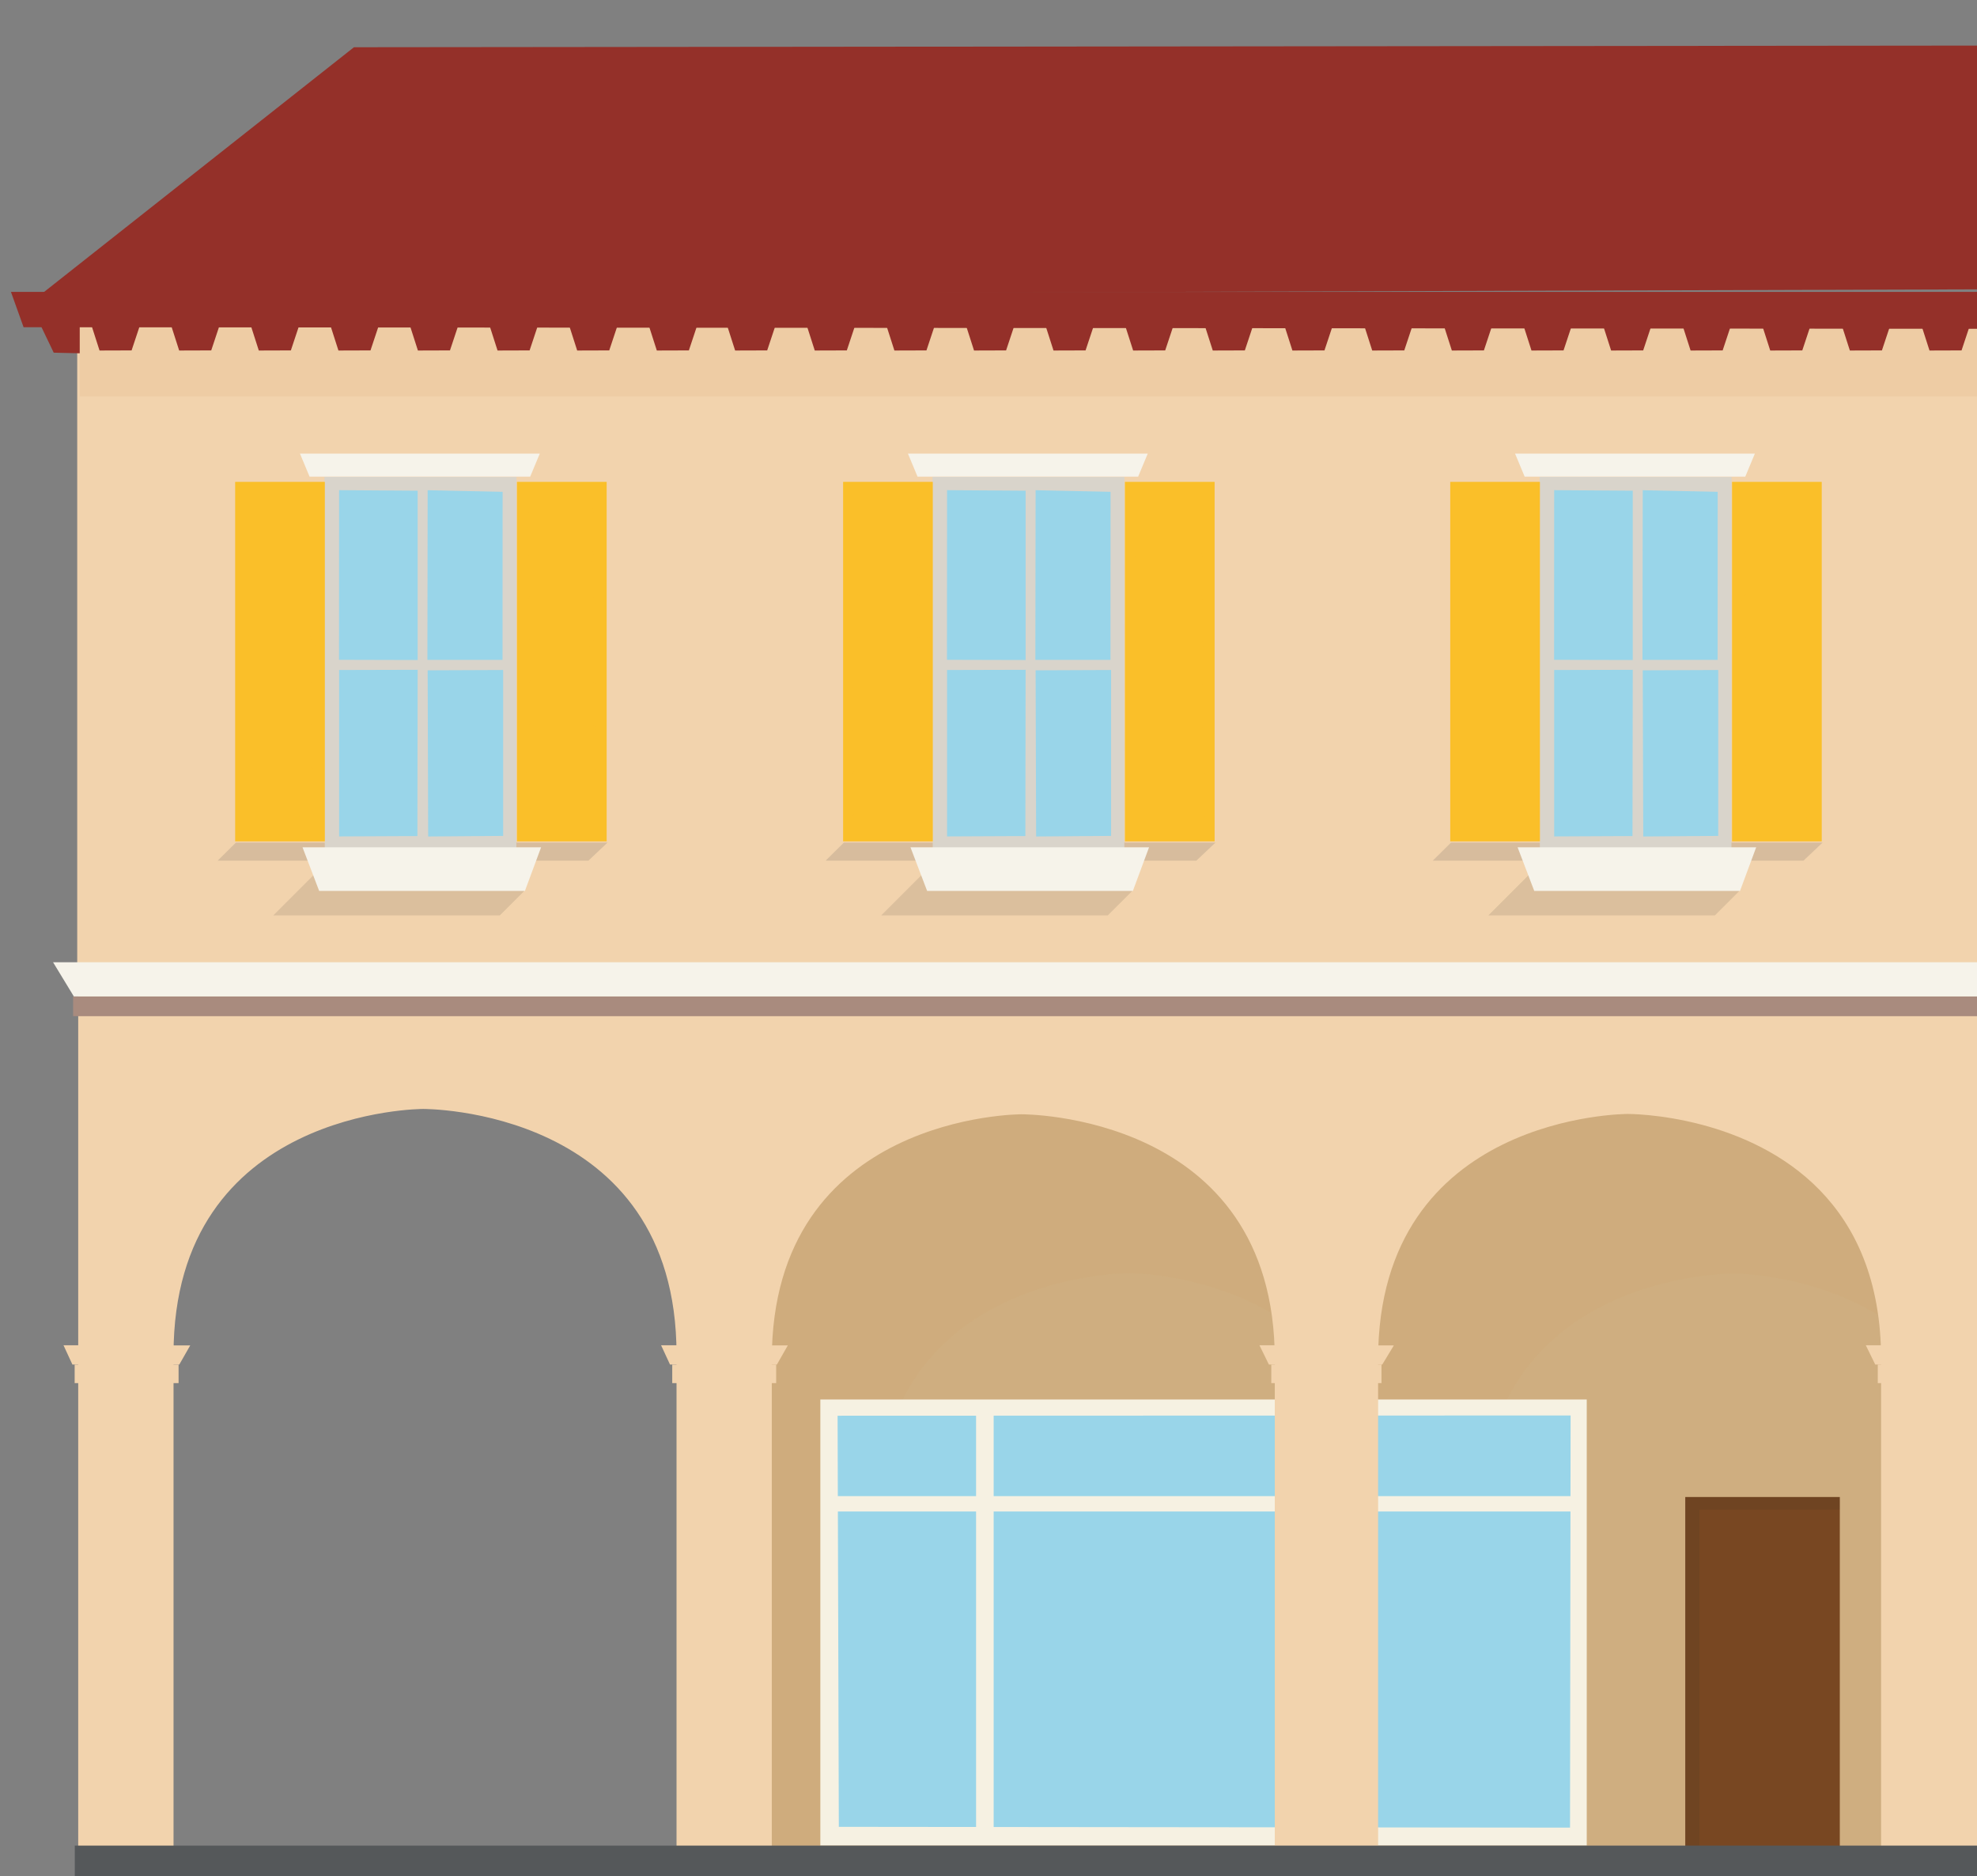 <?xml version="1.0" encoding="UTF-8" standalone="no"?>
<!DOCTYPE svg PUBLIC "-//W3C//DTD SVG 1.1//EN" "http://www.w3.org/Graphics/SVG/1.1/DTD/svg11.dtd">
<svg width="100%" height="100%" viewBox="0 0 980 930" version="1.1" xmlns="http://www.w3.org/2000/svg" xmlns:xlink="http://www.w3.org/1999/xlink" xml:space="preserve" xmlns:serif="http://www.serif.com/" style="fill-rule:evenodd;clip-rule:evenodd;stroke-linejoin:round;stroke-miterlimit:2;">
    <rect x="0" y="0" width="980" height="930" fill="#808080" stroke="none"/>
    <g id="arcade-right" transform="matrix(-1.27,0,0,1.27,980.237,0.36)">
        <g id="upstairs-wall" serif:id="upstairs wall" transform="matrix(1,0,0,1.032,0,-4.015)">
            <rect x="0" y="126.681" width="741.312" height="247.192" style="fill:rgb(242,211,173);stroke:rgb(242,211,173);stroke-width:0.78px;"/>
        </g>
        <rect id="ground-floor-wall" serif:id="ground floor wall" x="0" y="384.373" width="494.72" height="336.181" style="fill:rgb(207,174,128);"/>
        <g id="door">
            <rect x="53.734" y="583.957" width="60.314" height="136.597" style="fill:rgb(120,71,34);"/>
            <g transform="matrix(-1,0,0,1,167.813,0)">
                <path d="M114.079,588.892L114.048,583.957L53.734,583.957L53.734,720.554L59.32,720.554L59.32,588.892L114.079,588.892Z" style="fill:rgb(42,42,41);fill-opacity:0.12;"/>
            </g>
        </g>
        <path id="shadow" d="M507.207,402.652L507.207,720L429.523,720.554L429.523,592.321C429.523,530.404 388.901,508.535 359.812,500.814C343.588,496.507 330.951,496.603 330.951,496.603C330.951,496.603 233.862,496.439 233.862,592.321L233.862,719.993L193.67,719.993L193.67,592.448C193.67,495.998 95.096,496.73 95.096,496.73C95.096,496.73 50.75,496.664 22,526.218L22,405.942L507.207,402.652Z" style="fill:rgb(205,152,99);fill-opacity:0.08;"/>
        <g id="window" transform="matrix(1,0,0,1,2002.83,541.589)">
            <g transform="matrix(26.391,0,0,1.042,-13769.5,-571.837)">
                <rect x="451.638" y="552.919" width="11.335" height="167.081" style="fill:rgb(246,241,226);"/>
            </g>
            <g transform="matrix(-25.241,0,0,0.922,9841.88,-492.142)">
                <path d="M462.973,545.211L451.638,545.319L451.657,719.339L462.964,719.664L462.973,545.211Z" style="fill:rgb(153,213,233);"/>
            </g>
            <g transform="matrix(1.004,0,0,1,-2003.18,-541.589)">
                <rect x="158.172" y="583.609" width="286.914" height="6" style="fill:rgb(246,241,226);"/>
            </g>
            <g transform="matrix(1,0,0,1.074,-2002.83,-591.954)">
                <rect x="384" y="559.3" width="6.867" height="152.315" style="fill:rgb(246,241,226);"/>
            </g>
        </g>
        <g id="arches">
            <path d="M-0.001,384.372L-0.001,720.554L37.618,720.554L37.618,530.177C37.618,468.26 78.378,446.391 107.565,438.669C123.845,434.363 136.524,434.458 136.524,434.458C136.524,434.458 233.942,434.294 233.942,530.177L233.942,720.554L274.271,720.554L274.271,530.304C274.271,433.853 373.179,434.585 373.179,434.585C373.179,434.585 470.597,434.421 470.597,530.304L470.597,720.554L507.78,720.554L507.78,528.226C507.78,431.775 606.687,432.507 606.687,432.507C606.687,432.507 704.106,432.343 704.106,528.226L704.106,720.554L741.312,720.554L741.312,384.372L-0.001,384.372Z" style="fill:rgb(242,211,173);"/>
            <g>
                <g transform="matrix(2.266,0,0,2.266,208.993,487.747)">
                    <path d="M10.3,19.652L29.822,19.64L31.451,16.316L8.3,16.347L10.3,19.651L10.3,19.652Z" style="fill:rgb(242,211,173);fill-rule:nonzero;"/>
                </g>
                <g transform="matrix(1.088,0,0,1,-22.249,0)">
                    <rect x="234.255" y="532.28" width="39.537" height="7.221" style="fill:rgb(242,211,173);"/>
                </g>
            </g>
            <g transform="matrix(0.943,0,0,1,249.526,0)">
                <g transform="matrix(2.266,0,0,2.266,208.993,487.747)">
                    <path d="M10.3,19.652L29.822,19.64L31.451,16.316L8.3,16.347L10.3,19.651L10.3,19.652Z" style="fill:rgb(242,211,173);fill-rule:nonzero;"/>
                </g>
                <g transform="matrix(1.088,0,0,1,-22.249,0)">
                    <rect x="234.255" y="532.28" width="39.537" height="7.221" style="fill:rgb(242,211,173);"/>
                </g>
            </g>
            <g transform="matrix(0.943,0,0,1,482.776,0)">
                <g transform="matrix(2.266,0,0,2.266,208.993,487.747)">
                    <path d="M10.3,19.652L29.822,19.64L31.451,16.316L8.3,16.347L10.3,19.651L10.3,19.652Z" style="fill:rgb(242,211,173);fill-rule:nonzero;"/>
                </g>
                <g transform="matrix(1.088,0,0,1,-22.249,0)">
                    <rect x="234.255" y="532.28" width="39.537" height="7.221" style="fill:rgb(242,211,173);"/>
                </g>
            </g>
            <g transform="matrix(1,0,0,1,-236.667,0)">
                <g transform="matrix(2.266,0,0,2.266,208.993,487.747)">
                    <path d="M12.211,19.651L29.822,19.64L31.451,16.316L12.211,16.347L12.211,19.651Z" style="fill:rgb(242,211,173);fill-rule:nonzero;"/>
                </g>
                <g transform="matrix(0.983,0,0,1,6.442,0)">
                    <rect x="234.255" y="532.28" width="39.537" height="7.221" style="fill:rgb(242,211,173);"/>
                </g>
            </g>
        </g>
        <g id="floor-divider" serif:id="floor divider" transform="matrix(1.129,0,0,0.635,-252.81,-388.652)">
            <g transform="matrix(0.888,0,0,1.575,223.999,618.521)">
                <rect x="-0.001" y="384.372" width="741.313" height="7.768" style="fill:rgb(169,139,126);"/>
            </g>
            <path d="M224,1203L889.228,1203L882.047,1224L224,1224L224,1203Z" style="fill:rgb(246,243,234);fill-rule:nonzero;"/>
        </g>
        <g id="window1" serif:id="window" transform="matrix(1,0,0,1,501.524,134.31)">
            <g transform="matrix(-0.5,0,0,0.5,436.368,-319.701)">
                <path d="M516.286,1027.88L502.01,1042L791.42,1042L806.347,1027.88L516.286,1027.88Z" style="fill:rgb(10,23,35);fill-opacity:0.12;fill-rule:nonzero;"/>
            </g>
            <g transform="matrix(1.044,0,0,1.055,-3.012,-372.057)">
                <path d="M140.388,539.055L68.755,539.196L68.711,401.545L140.479,401.481L140.388,539.055Z" style="fill:rgb(217,212,203);fill-rule:nonzero;"/>
            </g>
            <g transform="matrix(-1,0,0,1,576.599,-127.31)">
                <path d="M502.663,318.946L473.403,319.175L473.203,254.321L502.663,254.2L502.663,318.946ZM469.203,319.008L438.637,319.153L438.637,254.2L469.303,254.121L469.203,319.008ZM502.431,250.237L473.103,250.239L473.203,184.032L502.459,184.658L502.431,250.237ZM469.303,250.299L438.603,250.216L438.637,184.011L469.303,184.221L469.303,250.299Z" style="fill:rgb(153,213,233);fill-rule:nonzero;"/>
            </g>
            <g transform="matrix(-1,0,0,1,212.725,-326.128)">
                <path d="M147.812,535.555L146.94,539.352L137.478,548.803L49.061,548.803L71.435,526.428L147.812,535.555Z" style="fill:rgb(42,42,41);fill-opacity:0.12;fill-rule:nonzero;"/>
            </g>
            <g transform="matrix(1,0,0,1,-1,-326.128)">
                <path d="M146.747,539.221L66.426,539.221L60.121,522.219L153.236,522.219L146.747,539.221Z" style="fill:rgb(246,243,234);fill-rule:nonzero;"/>
            </g>
            <g transform="matrix(1,0,0,1,0,-350.125)">
                <path d="M153.236,392.553L149.488,401.545L63.373,401.545L59.625,392.553L153.236,392.553Z" style="fill:rgb(246,243,234);fill-rule:nonzero;"/>
            </g>
            <g>
                <g transform="matrix(0.5,0,0,0.917,-225.47,-749.826)">
                    <rect x="738" y="876" width="70" height="153" style="fill:rgb(250,191,41);"/>
                </g>
                <g transform="matrix(1,0,0,1,1.926,8.667)">
                    <g transform="matrix(0.5,0,0,0.5,-117.171,-387.603)">
                        <path d="M580.568,892.532L576.716,884.661L529.716,884.55L524.533,893.094L580.568,892.532Z" style="fill:rgb(250,191,41);fill-rule:nonzero;"/>
                    </g>
                    <g transform="matrix(0.5,0,0,0.5,-117.171,-335.603)">
                        <path d="M580.568,1021.93L576.716,1014.06L529.716,1013.95L524.533,1022.49L580.568,1021.93Z" style="fill:rgb(250,191,41);fill-rule:nonzero;"/>
                    </g>
                    <g transform="matrix(0.5,0,0,0.5,-117.171,-339.334)">
                        <path d="M580.568,996.05L576.716,988.179L529.716,988.068L524.533,996.612L580.568,996.05Z" style="fill:rgb(250,191,41);fill-rule:nonzero;"/>
                    </g>
                    <g transform="matrix(0.5,0,0,0.5,-117.171,-359.737)">
                        <path d="M580.568,970.17L576.716,962.299L529.716,962.188L524.533,970.732L580.568,970.17Z" style="fill:rgb(250,191,41);fill-rule:nonzero;"/>
                    </g>
                    <g transform="matrix(0.5,0,0,0.5,-117.171,-363.469)">
                        <path d="M580.568,944.291L576.716,936.42L529.716,936.309L524.533,944.853L580.568,944.291Z" style="fill:rgb(250,191,41);fill-rule:nonzero;"/>
                    </g>
                    <g transform="matrix(0.5,0,0,0.5,-117.171,-383.871)">
                        <path d="M580.568,918.412L576.716,910.541L529.716,910.43L524.533,918.974L580.568,918.412Z" style="fill:rgb(250,191,41);fill-rule:nonzero;"/>
                    </g>
                    <g transform="matrix(0.5,0,0,0.5,-117.171,-367.2)">
                        <path d="M580.568,918.412L576.716,910.541L529.716,910.43L524.533,918.974L580.568,918.412Z" style="fill:rgb(250,191,41);fill-rule:nonzero;"/>
                    </g>
                    <g transform="matrix(0.5,0,0,0.5,-117.171,-317.187)">
                        <path d="M580.568,918.412L576.716,910.541L529.716,910.43L524.533,918.974L580.568,918.412Z" style="fill:rgb(250,191,41);fill-rule:nonzero;"/>
                    </g>
                </g>
            </g>
            <g transform="matrix(1,0,0,1,1.574,8.667)">
                <g transform="matrix(0.5,0,0,0.917,-227.044,-758.492)">
                    <rect x="518" y="876" width="70" height="153" style="fill:rgb(250,191,41);"/>
                </g>
                <g transform="matrix(1,0,0,1,0.352,0)">
                    <g transform="matrix(0.5,0,0,0.5,-227.171,-387.603)">
                        <path d="M580.568,892.532L576.716,884.661L529.716,884.55L524.533,893.094L580.568,892.532Z" style="fill:rgb(250,191,41);fill-rule:nonzero;"/>
                    </g>
                    <g transform="matrix(0.5,0,0,0.5,-227.171,-335.603)">
                        <path d="M580.568,1021.93L576.716,1014.06L529.716,1013.95L524.533,1022.49L580.568,1021.93Z" style="fill:rgb(250,191,41);fill-rule:nonzero;"/>
                    </g>
                    <g transform="matrix(0.5,0,0,0.5,-227.171,-339.334)">
                        <path d="M580.568,996.05L576.716,988.179L529.716,988.068L524.533,996.612L580.568,996.05Z" style="fill:rgb(250,191,41);fill-rule:nonzero;"/>
                    </g>
                    <g transform="matrix(0.5,0,0,0.5,-227.171,-359.737)">
                        <path d="M580.568,970.17L576.716,962.299L529.716,962.188L524.533,970.732L580.568,970.17Z" style="fill:rgb(250,191,41);fill-rule:nonzero;"/>
                    </g>
                    <g transform="matrix(0.5,0,0,0.5,-227.171,-363.469)">
                        <path d="M580.568,944.291L576.716,936.42L529.716,936.309L524.533,944.853L580.568,944.291Z" style="fill:rgb(250,191,41);fill-rule:nonzero;"/>
                    </g>
                    <g transform="matrix(0.5,0,0,0.5,-227.171,-383.871)">
                        <path d="M580.568,918.412L576.716,910.541L529.716,910.43L524.533,918.974L580.568,918.412Z" style="fill:rgb(250,191,41);fill-rule:nonzero;"/>
                    </g>
                    <g transform="matrix(0.5,0,0,0.5,-227.171,-367.2)">
                        <path d="M580.568,918.412L576.716,910.541L529.716,910.43L524.533,918.974L580.568,918.412Z" style="fill:rgb(250,191,41);fill-rule:nonzero;"/>
                    </g>
                    <g transform="matrix(0.5,0,0,0.5,-227.171,-317.187)">
                        <path d="M580.568,918.412L576.716,910.541L529.716,910.43L524.533,918.974L580.568,918.412Z" style="fill:rgb(250,191,41);fill-rule:nonzero;"/>
                    </g>
                </g>
            </g>
        </g>
        <g id="window2" serif:id="window" transform="matrix(1,0,0,1,264.228,134.31)">
            <g transform="matrix(-0.5,0,0,0.5,436.368,-319.701)">
                <path d="M516.286,1027.88L502.01,1042L791.42,1042L806.347,1027.88L516.286,1027.88Z" style="fill:rgb(10,23,35);fill-opacity:0.12;fill-rule:nonzero;"/>
            </g>
            <g transform="matrix(1.044,0,0,1.055,-3.012,-372.057)">
                <path d="M140.388,539.055L68.755,539.196L68.711,401.545L140.479,401.481L140.388,539.055Z" style="fill:rgb(217,212,203);fill-rule:nonzero;"/>
            </g>
            <g transform="matrix(-1,0,0,1,576.599,-127.31)">
                <path d="M502.663,318.946L473.403,319.175L473.203,254.321L502.663,254.2L502.663,318.946ZM469.203,319.008L438.637,319.153L438.637,254.2L469.303,254.121L469.203,319.008ZM502.431,250.237L473.103,250.239L473.203,184.032L502.459,184.658L502.431,250.237ZM469.303,250.299L438.603,250.216L438.637,184.011L469.303,184.221L469.303,250.299Z" style="fill:rgb(153,213,233);fill-rule:nonzero;"/>
            </g>
            <g transform="matrix(-1,0,0,1,212.725,-326.128)">
                <path d="M147.812,535.555L146.94,539.352L137.478,548.803L49.061,548.803L71.435,526.428L147.812,535.555Z" style="fill:rgb(42,42,41);fill-opacity:0.12;fill-rule:nonzero;"/>
            </g>
            <g transform="matrix(1,0,0,1,-1,-326.128)">
                <path d="M146.747,539.221L66.426,539.221L60.121,522.219L153.236,522.219L146.747,539.221Z" style="fill:rgb(246,243,234);fill-rule:nonzero;"/>
            </g>
            <g transform="matrix(1,0,0,1,0,-350.125)">
                <path d="M153.236,392.553L149.488,401.545L63.373,401.545L59.625,392.553L153.236,392.553Z" style="fill:rgb(246,243,234);fill-rule:nonzero;"/>
            </g>
            <g>
                <g transform="matrix(0.5,0,0,0.917,-225.47,-749.826)">
                    <rect x="738" y="876" width="70" height="153" style="fill:rgb(250,191,41);"/>
                </g>
                <g transform="matrix(1,0,0,1,1.926,8.667)">
                    <g transform="matrix(0.5,0,0,0.5,-117.171,-387.603)">
                        <path d="M580.568,892.532L576.716,884.661L529.716,884.55L524.533,893.094L580.568,892.532Z" style="fill:rgb(250,191,41);fill-rule:nonzero;"/>
                    </g>
                    <g transform="matrix(0.5,0,0,0.5,-117.171,-335.603)">
                        <path d="M580.568,1021.93L576.716,1014.06L529.716,1013.95L524.533,1022.49L580.568,1021.93Z" style="fill:rgb(250,191,41);fill-rule:nonzero;"/>
                    </g>
                    <g transform="matrix(0.5,0,0,0.5,-117.171,-339.334)">
                        <path d="M580.568,996.05L576.716,988.179L529.716,988.068L524.533,996.612L580.568,996.05Z" style="fill:rgb(250,191,41);fill-rule:nonzero;"/>
                    </g>
                    <g transform="matrix(0.5,0,0,0.5,-117.171,-359.737)">
                        <path d="M580.568,970.17L576.716,962.299L529.716,962.188L524.533,970.732L580.568,970.17Z" style="fill:rgb(250,191,41);fill-rule:nonzero;"/>
                    </g>
                    <g transform="matrix(0.5,0,0,0.5,-117.171,-363.469)">
                        <path d="M580.568,944.291L576.716,936.42L529.716,936.309L524.533,944.853L580.568,944.291Z" style="fill:rgb(250,191,41);fill-rule:nonzero;"/>
                    </g>
                    <g transform="matrix(0.5,0,0,0.5,-117.171,-383.871)">
                        <path d="M580.568,918.412L576.716,910.541L529.716,910.43L524.533,918.974L580.568,918.412Z" style="fill:rgb(250,191,41);fill-rule:nonzero;"/>
                    </g>
                    <g transform="matrix(0.5,0,0,0.5,-117.171,-367.2)">
                        <path d="M580.568,918.412L576.716,910.541L529.716,910.43L524.533,918.974L580.568,918.412Z" style="fill:rgb(250,191,41);fill-rule:nonzero;"/>
                    </g>
                    <g transform="matrix(0.5,0,0,0.5,-117.171,-317.187)">
                        <path d="M580.568,918.412L576.716,910.541L529.716,910.43L524.533,918.974L580.568,918.412Z" style="fill:rgb(250,191,41);fill-rule:nonzero;"/>
                    </g>
                </g>
            </g>
            <g transform="matrix(1,0,0,1,1.574,8.667)">
                <g transform="matrix(0.5,0,0,0.917,-227.044,-758.492)">
                    <rect x="518" y="876" width="70" height="153" style="fill:rgb(250,191,41);"/>
                </g>
                <g transform="matrix(1,0,0,1,0.352,0)">
                    <g transform="matrix(0.5,0,0,0.5,-227.171,-387.603)">
                        <path d="M580.568,892.532L576.716,884.661L529.716,884.55L524.533,893.094L580.568,892.532Z" style="fill:rgb(250,191,41);fill-rule:nonzero;"/>
                    </g>
                    <g transform="matrix(0.5,0,0,0.5,-227.171,-335.603)">
                        <path d="M580.568,1021.93L576.716,1014.06L529.716,1013.95L524.533,1022.49L580.568,1021.93Z" style="fill:rgb(250,191,41);fill-rule:nonzero;"/>
                    </g>
                    <g transform="matrix(0.5,0,0,0.5,-227.171,-339.334)">
                        <path d="M580.568,996.05L576.716,988.179L529.716,988.068L524.533,996.612L580.568,996.05Z" style="fill:rgb(250,191,41);fill-rule:nonzero;"/>
                    </g>
                    <g transform="matrix(0.5,0,0,0.5,-227.171,-359.737)">
                        <path d="M580.568,970.17L576.716,962.299L529.716,962.188L524.533,970.732L580.568,970.17Z" style="fill:rgb(250,191,41);fill-rule:nonzero;"/>
                    </g>
                    <g transform="matrix(0.5,0,0,0.5,-227.171,-363.469)">
                        <path d="M580.568,944.291L576.716,936.42L529.716,936.309L524.533,944.853L580.568,944.291Z" style="fill:rgb(250,191,41);fill-rule:nonzero;"/>
                    </g>
                    <g transform="matrix(0.5,0,0,0.5,-227.171,-383.871)">
                        <path d="M580.568,918.412L576.716,910.541L529.716,910.43L524.533,918.974L580.568,918.412Z" style="fill:rgb(250,191,41);fill-rule:nonzero;"/>
                    </g>
                    <g transform="matrix(0.5,0,0,0.5,-227.171,-367.2)">
                        <path d="M580.568,918.412L576.716,910.541L529.716,910.43L524.533,918.974L580.568,918.412Z" style="fill:rgb(250,191,41);fill-rule:nonzero;"/>
                    </g>
                    <g transform="matrix(0.5,0,0,0.5,-227.171,-317.187)">
                        <path d="M580.568,918.412L576.716,910.541L529.716,910.43L524.533,918.974L580.568,918.412Z" style="fill:rgb(250,191,41);fill-rule:nonzero;"/>
                    </g>
                </g>
            </g>
        </g>
        <g id="window3" serif:id="window" transform="matrix(1,0,0,1,27.257,134.31)">
            <g transform="matrix(-0.5,0,0,0.5,436.368,-319.701)">
                <path d="M516.286,1027.88L502.01,1042L791.42,1042L806.347,1027.88L516.286,1027.88Z" style="fill:rgb(10,23,35);fill-opacity:0.12;fill-rule:nonzero;"/>
            </g>
            <g transform="matrix(1.044,0,0,1.055,-3.012,-372.057)">
                <path d="M140.388,539.055L68.755,539.196L68.711,401.545L140.479,401.481L140.388,539.055Z" style="fill:rgb(217,212,203);fill-rule:nonzero;"/>
            </g>
            <g transform="matrix(-1,0,0,1,576.599,-127.31)">
                <path d="M502.663,318.946L473.403,319.175L473.203,254.321L502.663,254.2L502.663,318.946ZM469.203,319.008L438.637,319.153L438.637,254.2L469.303,254.121L469.203,319.008ZM502.431,250.237L473.103,250.239L473.203,184.032L502.459,184.658L502.431,250.237ZM469.303,250.299L438.603,250.216L438.637,184.011L469.303,184.221L469.303,250.299Z" style="fill:rgb(153,213,233);fill-rule:nonzero;"/>
            </g>
            <g transform="matrix(-1,0,0,1,212.725,-326.128)">
                <path d="M147.812,535.555L146.94,539.352L137.478,548.803L49.061,548.803L71.435,526.428L147.812,535.555Z" style="fill:rgb(42,42,41);fill-opacity:0.12;fill-rule:nonzero;"/>
            </g>
            <g transform="matrix(1,0,0,1,-1,-326.128)">
                <path d="M146.747,539.221L66.426,539.221L60.121,522.219L153.236,522.219L146.747,539.221Z" style="fill:rgb(246,243,234);fill-rule:nonzero;"/>
            </g>
            <g transform="matrix(1,0,0,1,0,-350.125)">
                <path d="M153.236,392.553L149.488,401.545L63.373,401.545L59.625,392.553L153.236,392.553Z" style="fill:rgb(246,243,234);fill-rule:nonzero;"/>
            </g>
            <g>
                <g transform="matrix(0.5,0,0,0.917,-225.47,-749.826)">
                    <rect x="738" y="876" width="70" height="153" style="fill:rgb(250,191,41);"/>
                </g>
                <g transform="matrix(1,0,0,1,1.926,8.667)">
                    <g transform="matrix(0.5,0,0,0.5,-117.171,-387.603)">
                        <path d="M580.568,892.532L576.716,884.661L529.716,884.55L524.533,893.094L580.568,892.532Z" style="fill:rgb(250,191,41);fill-rule:nonzero;"/>
                    </g>
                    <g transform="matrix(0.5,0,0,0.5,-117.171,-335.603)">
                        <path d="M580.568,1021.93L576.716,1014.06L529.716,1013.95L524.533,1022.49L580.568,1021.93Z" style="fill:rgb(250,191,41);fill-rule:nonzero;"/>
                    </g>
                    <g transform="matrix(0.5,0,0,0.5,-117.171,-339.334)">
                        <path d="M580.568,996.05L576.716,988.179L529.716,988.068L524.533,996.612L580.568,996.05Z" style="fill:rgb(250,191,41);fill-rule:nonzero;"/>
                    </g>
                    <g transform="matrix(0.5,0,0,0.5,-117.171,-359.737)">
                        <path d="M580.568,970.17L576.716,962.299L529.716,962.188L524.533,970.732L580.568,970.17Z" style="fill:rgb(250,191,41);fill-rule:nonzero;"/>
                    </g>
                    <g transform="matrix(0.5,0,0,0.5,-117.171,-363.469)">
                        <path d="M580.568,944.291L576.716,936.42L529.716,936.309L524.533,944.853L580.568,944.291Z" style="fill:rgb(250,191,41);fill-rule:nonzero;"/>
                    </g>
                    <g transform="matrix(0.5,0,0,0.5,-117.171,-383.871)">
                        <path d="M580.568,918.412L576.716,910.541L529.716,910.43L524.533,918.974L580.568,918.412Z" style="fill:rgb(250,191,41);fill-rule:nonzero;"/>
                    </g>
                    <g transform="matrix(0.5,0,0,0.5,-117.171,-367.2)">
                        <path d="M580.568,918.412L576.716,910.541L529.716,910.43L524.533,918.974L580.568,918.412Z" style="fill:rgb(250,191,41);fill-rule:nonzero;"/>
                    </g>
                    <g transform="matrix(0.5,0,0,0.5,-117.171,-317.187)">
                        <path d="M580.568,918.412L576.716,910.541L529.716,910.43L524.533,918.974L580.568,918.412Z" style="fill:rgb(250,191,41);fill-rule:nonzero;"/>
                    </g>
                </g>
            </g>
            <g transform="matrix(1,0,0,1,1.574,8.667)">
                <g transform="matrix(0.5,0,0,0.917,-227.044,-758.492)">
                    <rect x="518" y="876" width="70" height="153" style="fill:rgb(250,191,41);"/>
                </g>
                <g transform="matrix(1,0,0,1,0.352,0)">
                    <g transform="matrix(0.5,0,0,0.5,-227.171,-387.603)">
                        <path d="M580.568,892.532L576.716,884.661L529.716,884.55L524.533,893.094L580.568,892.532Z" style="fill:rgb(250,191,41);fill-rule:nonzero;"/>
                    </g>
                    <g transform="matrix(0.5,0,0,0.5,-227.171,-335.603)">
                        <path d="M580.568,1021.93L576.716,1014.06L529.716,1013.95L524.533,1022.49L580.568,1021.93Z" style="fill:rgb(250,191,41);fill-rule:nonzero;"/>
                    </g>
                    <g transform="matrix(0.5,0,0,0.5,-227.171,-339.334)">
                        <path d="M580.568,996.05L576.716,988.179L529.716,988.068L524.533,996.612L580.568,996.05Z" style="fill:rgb(250,191,41);fill-rule:nonzero;"/>
                    </g>
                    <g transform="matrix(0.5,0,0,0.5,-227.171,-359.737)">
                        <path d="M580.568,970.17L576.716,962.299L529.716,962.188L524.533,970.732L580.568,970.17Z" style="fill:rgb(250,191,41);fill-rule:nonzero;"/>
                    </g>
                    <g transform="matrix(0.5,0,0,0.5,-227.171,-363.469)">
                        <path d="M580.568,944.291L576.716,936.42L529.716,936.309L524.533,944.853L580.568,944.291Z" style="fill:rgb(250,191,41);fill-rule:nonzero;"/>
                    </g>
                    <g transform="matrix(0.5,0,0,0.5,-227.171,-383.871)">
                        <path d="M580.568,918.412L576.716,910.541L529.716,910.43L524.533,918.974L580.568,918.412Z" style="fill:rgb(250,191,41);fill-rule:nonzero;"/>
                    </g>
                    <g transform="matrix(0.5,0,0,0.5,-227.171,-367.2)">
                        <path d="M580.568,918.412L576.716,910.541L529.716,910.43L524.533,918.974L580.568,918.412Z" style="fill:rgb(250,191,41);fill-rule:nonzero;"/>
                    </g>
                    <g transform="matrix(0.5,0,0,0.5,-227.171,-317.187)">
                        <path d="M580.568,918.412L576.716,910.541L529.716,910.43L524.533,918.974L580.568,918.412Z" style="fill:rgb(250,191,41);fill-rule:nonzero;"/>
                    </g>
                </g>
            </g>
        </g>
        <g id="ground" transform="matrix(0.51,0,0,0.5,-114.158,-228)">
            <rect x="224.009" y="1896" width="1456" height="24" style="fill:rgb(85,88,90);"/>
        </g>
        <g id="roof" transform="matrix(0.974,0,0,0.646,-218.27,-346.252)">
            <path d="M224,710.359L1000.59,713.969L874.698,564.095L224,563.095L224,710.359Z" style="fill:rgb(148,48,41);fill-rule:nonzero;"/>
            <g id="shadow1" serif:id="shadow" transform="matrix(1.026,0,0,1.797,224,504.132)">
                <rect x="0" y="126.681" width="741.312" height="24.114" style="fill:rgb(205,152,99);fill-opacity:0.12;"/>
            </g>
            <g transform="matrix(1.026,0,0,1.547,218.869,535.72)">
                <g transform="matrix(-1,1.22465e-16,-1.22465e-16,-1,178.065,466.891)">
                    <path d="M166.751,330.156L169.878,339.558L151.187,339.594L154.23,330.115L166.751,330.156Z" style="fill:rgb(148,48,41);fill-rule:nonzero;"/>
                </g>
                <g transform="matrix(-1,1.22465e-16,-1.22465e-16,-1,426.897,466.891)">
                    <path d="M166.751,330.156L169.878,339.558L151.187,339.594L154.23,330.115L166.751,330.156Z" style="fill:rgb(148,48,41);fill-rule:nonzero;"/>
                </g>
                <g transform="matrix(-1,1.22465e-16,-1.22465e-16,-1,675.147,466.891)">
                    <path d="M166.751,330.156L169.878,339.558L151.187,339.594L154.23,330.115L166.751,330.156Z" style="fill:rgb(148,48,41);fill-rule:nonzero;"/>
                </g>
                <g transform="matrix(-1,1.22465e-16,-1.22465e-16,-1,302.417,466.891)">
                    <path d="M166.751,330.156L169.878,339.558L151.187,339.594L154.23,330.115L166.751,330.156Z" style="fill:rgb(148,48,41);fill-rule:nonzero;"/>
                </g>
                <g transform="matrix(-1,1.22465e-16,-1.22465e-16,-1,551.249,466.891)">
                    <path d="M166.751,330.156L169.878,339.558L151.187,339.594L154.23,330.115L166.751,330.156Z" style="fill:rgb(148,48,41);fill-rule:nonzero;"/>
                </g>
                <g transform="matrix(-1,1.22465e-16,-1.22465e-16,-1,799.499,466.891)">
                    <path d="M166.751,330.156L169.878,339.558L151.187,339.594L154.23,330.115L166.751,330.156Z" style="fill:rgb(148,48,41);fill-rule:nonzero;"/>
                </g>
                <g transform="matrix(-1,1.22465e-16,-1.22465e-16,-1,240.273,466.891)">
                    <path d="M166.751,330.156L169.878,339.558L151.187,339.594L154.23,330.115L166.751,330.156Z" style="fill:rgb(148,48,41);fill-rule:nonzero;"/>
                </g>
                <g transform="matrix(-1,1.22465e-16,-1.22465e-16,-1,489.105,466.891)">
                    <path d="M166.751,330.156L169.878,339.558L151.187,339.594L154.23,330.115L166.751,330.156Z" style="fill:rgb(148,48,41);fill-rule:nonzero;"/>
                </g>
                <g transform="matrix(-1,1.22465e-16,-1.22465e-16,-1,737.355,466.891)">
                    <path d="M166.751,330.156L169.878,339.558L151.187,339.594L154.23,330.115L166.751,330.156Z" style="fill:rgb(148,48,41);fill-rule:nonzero;"/>
                </g>
                <g transform="matrix(-1,1.22465e-16,-1.22465e-16,-1,364.625,466.891)">
                    <path d="M166.751,330.156L169.878,339.558L151.187,339.594L154.23,330.115L166.751,330.156Z" style="fill:rgb(148,48,41);fill-rule:nonzero;"/>
                </g>
                <g transform="matrix(-1,1.22465e-16,-1.22465e-16,-1,613.457,466.891)">
                    <path d="M166.751,330.156L169.878,339.558L151.187,339.594L154.23,330.115L166.751,330.156Z" style="fill:rgb(148,48,41);fill-rule:nonzero;"/>
                </g>
                <g transform="matrix(-1,1.22465e-16,-1.22465e-16,-1,861.707,466.891)">
                    <path d="M166.751,330.156L169.878,339.558L151.187,339.594L154.23,330.115L166.751,330.156Z" style="fill:rgb(148,48,41);fill-rule:nonzero;"/>
                </g>
                <g transform="matrix(-1,1.22465e-16,-1.22465e-16,-1,209.169,466.891)">
                    <path d="M166.751,330.156L169.878,339.558L151.187,339.594L154.23,330.115L166.751,330.156Z" style="fill:rgb(148,48,41);fill-rule:nonzero;"/>
                </g>
                <g transform="matrix(-1,1.22465e-16,-1.22465e-16,-1,458.001,466.891)">
                    <path d="M166.751,330.156L169.878,339.558L151.187,339.594L154.23,330.115L166.751,330.156Z" style="fill:rgb(148,48,41);fill-rule:nonzero;"/>
                </g>
                <g transform="matrix(-1,1.22465e-16,-1.22465e-16,-1,706.251,466.891)">
                    <path d="M166.751,330.156L169.878,339.558L151.187,339.594L154.23,330.115L166.751,330.156Z" style="fill:rgb(148,48,41);fill-rule:nonzero;"/>
                </g>
                <g transform="matrix(-1,1.22465e-16,-1.22465e-16,-1,333.521,466.891)">
                    <path d="M166.751,330.156L169.878,339.558L151.187,339.594L154.23,330.115L166.751,330.156Z" style="fill:rgb(148,48,41);fill-rule:nonzero;"/>
                </g>
                <g transform="matrix(-1,1.22465e-16,-1.22465e-16,-1,582.353,466.891)">
                    <path d="M166.751,330.156L169.878,339.558L151.187,339.594L154.23,330.115L166.751,330.156Z" style="fill:rgb(148,48,41);fill-rule:nonzero;"/>
                </g>
                <g transform="matrix(-1,1.22465e-16,-1.22465e-16,-1,830.603,466.891)">
                    <path d="M166.751,330.156L169.878,339.558L151.187,339.594L154.23,330.115L166.751,330.156Z" style="fill:rgb(148,48,41);fill-rule:nonzero;"/>
                </g>
                <g transform="matrix(-1,1.22465e-16,-1.22465e-16,-1,271.377,466.891)">
                    <path d="M166.751,330.156L169.878,339.558L151.187,339.594L154.23,330.115L166.751,330.156Z" style="fill:rgb(148,48,41);fill-rule:nonzero;"/>
                </g>
                <g transform="matrix(-1,1.22465e-16,-1.22465e-16,-1,520.209,466.891)">
                    <path d="M166.751,330.156L169.878,339.558L151.187,339.594L154.23,330.115L166.751,330.156Z" style="fill:rgb(148,48,41);fill-rule:nonzero;"/>
                </g>
                <g transform="matrix(-1,1.22465e-16,-1.22465e-16,-1,768.459,466.891)">
                    <path d="M166.751,330.156L169.878,339.558L151.187,339.594L154.23,330.115L166.751,330.156Z" style="fill:rgb(148,48,41);fill-rule:nonzero;"/>
                </g>
                <g transform="matrix(-1,1.22465e-16,-1.22465e-16,-1,395.729,466.891)">
                    <path d="M166.751,330.156L169.878,339.558L151.187,339.594L154.23,330.115L166.751,330.156Z" style="fill:rgb(148,48,41);fill-rule:nonzero;"/>
                </g>
                <g transform="matrix(-1,1.22465e-16,-1.22465e-16,-1,644.561,466.891)">
                    <path d="M166.751,330.156L169.878,339.558L151.187,339.594L154.23,330.115L166.751,330.156Z" style="fill:rgb(148,48,41);fill-rule:nonzero;"/>
                </g>
                <g transform="matrix(-1,1.22465e-16,-1.22465e-16,-1,892.811,466.891)">
                    <path d="M166.751,330.156L169.878,339.558L151.187,339.594L154.23,330.115L166.751,330.156Z" style="fill:rgb(148,48,41);fill-rule:nonzero;"/>
                </g>
            </g>
            <g transform="matrix(1.026,0,0,1.547,224,535.72)">
                <path d="M741.312,137.862L741.312,126.681L756.718,126.681L751.476,137.619L741.312,137.862Z" style="fill:rgb(148,48,41);fill-rule:nonzero;"/>
            </g>
            <g transform="matrix(1.026,0,0,1.547,224,537.267)">
                <path d="M-0,112.875L768.187,112.875L763.245,126.676L-0,127.297L-0,112.875Z" style="fill:rgb(148,48,41);fill-rule:nonzero;"/>
            </g>
        </g>
    </g>
</svg>
